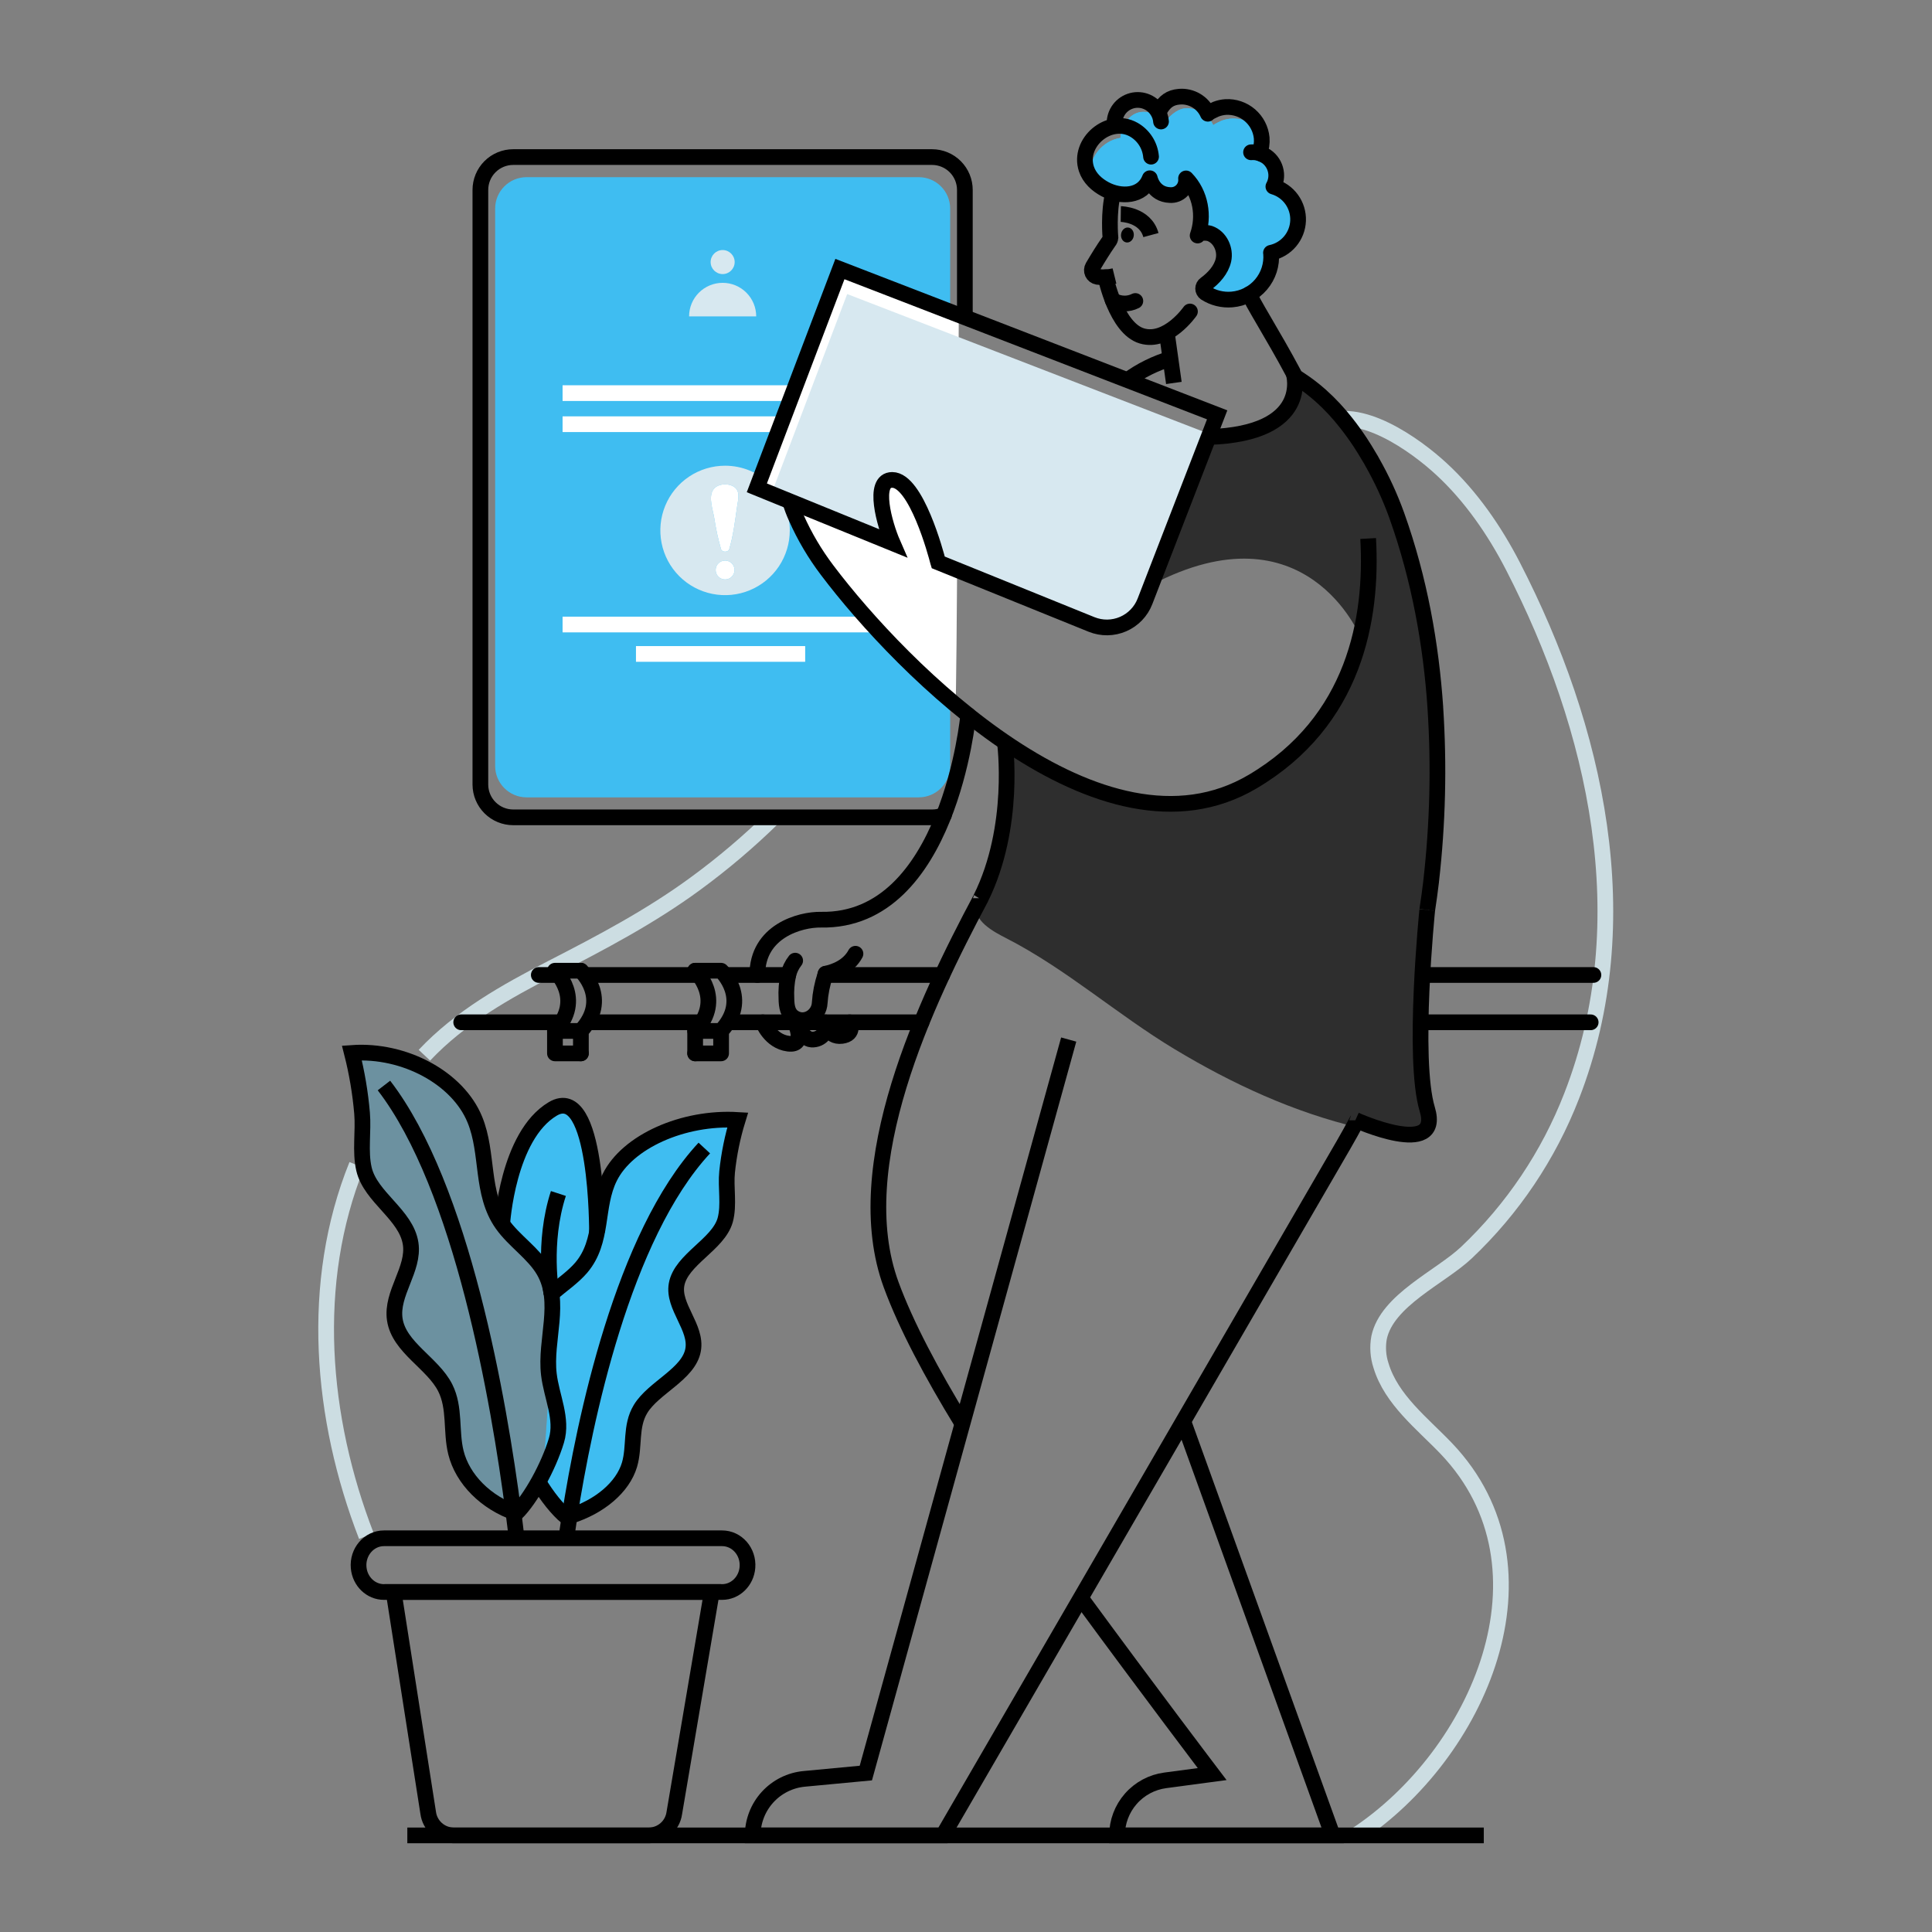 <svg width="246" height="246" viewBox="0 0 246 246" fill="none" xmlns="http://www.w3.org/2000/svg">
<rect x="0" y="0" width="246" height="246" fill="#808080" stroke="none"/>
<path d="M168.34 54.017C173.014 51.416 180.298 56.723 183.518 59.702C187.282 63.165 190.318 67.574 192.652 72.112C203.253 92.717 208.824 117.231 200.114 139.558C197.18 147.117 192.603 153.929 186.714 159.501C183.403 162.618 176.589 165.558 175.595 170.325C175.382 171.509 175.466 172.727 175.841 173.87C177.157 178.239 181.13 181.268 184.165 184.448C198.741 199.752 188.202 223.476 172.618 233.7" stroke="#CCDDE2" stroke-width="2" stroke-miterlimit="10"/>
<path d="M54.039 134.361C58.59 129.527 64.405 126.26 70.253 123.254C76.585 119.999 82.816 116.722 88.572 112.496C92.077 109.929 95.392 107.113 98.493 104.071" stroke="#CCDDE2" stroke-width="2" stroke-miterlimit="10"/>
<path d="M46.651 195.587C40.836 180.564 39.36 163.344 45.426 148.338" stroke="#CCDDE2" stroke-width="2" stroke-miterlimit="10"/>
<path d="M122.855 40.285V24.182C122.855 23.073 122.414 22.009 121.63 21.225C120.846 20.441 119.782 20 118.673 20H65.347C64.238 20 63.175 20.441 62.39 21.225C61.606 22.009 61.166 23.073 61.166 24.182V99.906C61.17 101.012 61.613 102.071 62.396 102.852C63.18 103.632 64.242 104.071 65.347 104.071H118.68C119.198 104.074 119.711 103.976 120.191 103.78" stroke="black" stroke-width="2" stroke-linecap="round" stroke-linejoin="round"/>
<path d="M116.98 22.558H67.05C64.839 22.558 63.047 24.35 63.047 26.56V97.524C63.047 99.735 64.839 101.526 67.05 101.526H116.98C119.191 101.526 120.983 99.735 120.983 97.524V26.56C120.983 24.35 119.191 22.558 116.98 22.558Z" fill="#3FBDF1"/>
<path d="M116.203 28.669H68.459C67.353 28.669 66.457 29.565 66.457 30.671V41.451C66.457 42.557 67.353 43.453 68.459 43.453H116.203C117.309 43.453 118.205 42.557 118.205 41.451V30.671C118.205 29.565 117.309 28.669 116.203 28.669Z" fill="#3FBDF1"/>
<path d="M92.014 34.898C92.859 34.898 93.544 34.213 93.544 33.368C93.544 32.523 92.859 31.838 92.014 31.838C91.169 31.838 90.484 32.523 90.484 33.368C90.484 34.213 91.169 34.898 92.014 34.898Z" fill="#D7E8F0"/>
<path d="M87.741 40.285C87.741 39.152 88.191 38.065 88.992 37.264C89.794 36.462 90.88 36.012 92.014 36.012C93.147 36.012 94.234 36.462 95.035 37.264C95.837 38.065 96.287 39.152 96.287 40.285H87.741Z" fill="#D7E8F0"/>
<path d="M92.326 59.298C90.696 59.298 89.102 59.78 87.746 60.685C86.39 61.59 85.333 62.877 84.709 64.384C84.084 65.89 83.921 67.547 84.239 69.146C84.556 70.745 85.341 72.214 86.494 73.367C87.647 74.52 89.116 75.305 90.715 75.622C92.314 75.94 93.971 75.777 95.477 75.152C96.983 74.528 98.27 73.471 99.176 72.115C100.081 70.759 100.563 69.165 100.562 67.535C100.562 65.35 99.694 63.256 98.149 61.712C96.605 60.167 94.51 59.299 92.326 59.298ZM92.326 73.783C92.007 73.783 91.701 73.656 91.476 73.431C91.25 73.205 91.123 72.899 91.123 72.58C91.123 72.261 91.25 71.955 91.476 71.729C91.701 71.504 92.007 71.377 92.326 71.377C92.645 71.377 92.951 71.504 93.177 71.729C93.403 71.955 93.529 72.261 93.529 72.58C93.529 72.899 93.403 73.205 93.177 73.431C92.951 73.656 92.645 73.783 92.326 73.783ZM93.852 64.521C93.593 66.307 93.374 68.189 92.85 69.933C92.722 70.346 91.938 70.346 91.81 69.933C91.433 68.627 91.144 67.297 90.944 65.953C90.784 64.969 90.206 63.394 90.759 62.44C91.237 61.594 92.592 61.488 93.374 61.931C94.344 62.484 93.972 63.633 93.852 64.521Z" fill="#D7E8F0"/>
<path d="M92.326 73.782C92.991 73.782 93.529 73.244 93.529 72.579C93.529 71.915 92.991 71.376 92.326 71.376C91.662 71.376 91.123 71.915 91.123 72.579C91.123 73.244 91.662 73.782 92.326 73.782Z" fill="white"/>
<path d="M93.852 64.521C93.593 66.307 93.374 68.189 92.85 69.933C92.722 70.346 91.938 70.346 91.81 69.933C91.433 68.627 91.144 67.297 90.944 65.953C90.784 64.969 90.206 63.394 90.759 62.44C91.237 61.593 92.592 61.488 93.374 61.931C94.344 62.484 93.972 63.633 93.852 64.521Z" fill="white"/>
<path d="M71.633 50.056H111.869" stroke="white" stroke-width="2" stroke-miterlimit="10"/>
<path d="M71.633 54.014H111.869" stroke="white" stroke-width="2" stroke-miterlimit="10"/>
<path d="M71.633 79.519H111.869" stroke="white" stroke-width="2" stroke-miterlimit="10"/>
<path d="M121.664 89.727C121.817 89.845 122.082 40.108 122.082 40.108L106.946 34.258C106.946 34.258 95.694 61.837 96.375 62.115L99.414 63.346C99.414 63.346 100.164 62.753 101.903 67.035C103.642 71.318 116.178 85.508 121.664 89.727Z" fill="white"/>
<path d="M80.978 83.266H102.523" stroke="white" stroke-width="2" stroke-miterlimit="10"/>
<path d="M182.232 112.105C182.035 114.25 179.388 138.855 181.954 143.659C182.884 145.398 173.654 143.733 173.098 143.605C164.734 141.637 156.901 138.008 149.57 133.595C142.24 129.182 135.763 123.374 128.119 119.46C126.707 118.737 123.581 117.153 124.506 115.079C126.08 111.546 128.014 106.671 128.166 102.358L128.119 96.7C128.119 96.7 127.002 93.148 130.646 96.26C134.289 99.372 150.96 107.576 161.752 98.07C172.544 88.565 173.184 81.047 173.184 81.047C173.184 81.047 166.274 64.137 146.601 74.481L153.551 56.523C153.551 56.523 152.599 55.316 155.61 55.539C158.621 55.763 164.205 54.275 164.896 48.757C164.896 48.757 164.95 46.956 168.136 50.361C171.322 53.766 186.377 67.062 182.232 112.105Z" fill="#2E2E2E"/>
<path d="M143.556 48.405C145.244 47.167 147.134 46.233 149.142 45.643" stroke="black" stroke-width="2" stroke-miterlimit="10"/>
<path d="M136.077 132.365L122.547 181.28L110.247 225.762L102.415 226.5C100.619 226.665 98.95 227.495 97.734 228.827C96.518 230.159 95.843 231.897 95.842 233.7H120.065L137.61 203.462L150.66 180.965L171.063 145.787C171.654 144.761 172.227 143.735 172.785 142.687C172.795 142.675 172.8 142.661 172.8 142.646" stroke="black" stroke-width="2" stroke-miterlimit="10"/>
<path d="M181.73 115.867C181.915 114.671 182.077 113.475 182.222 112.272C182.222 112.216 182.222 112.167 182.237 112.11C183.065 104.825 183.241 97.481 182.763 90.164C182.766 90.143 182.766 90.122 182.763 90.1C182.222 82.137 180.761 73.773 177.843 65.618C176.996 63.267 175.948 60.992 174.712 58.819C174.621 58.639 174.517 58.462 174.404 58.285C174.016 57.606 173.597 56.945 173.174 56.29C172.601 55.427 171.993 54.588 171.356 53.788C170.406 52.574 169.353 51.445 168.207 50.413C168.2 50.411 168.193 50.406 168.188 50.401C168.182 50.395 168.178 50.389 168.175 50.381C167.325 49.628 166.42 48.937 165.469 48.315C165.292 48.194 165.115 48.081 164.936 47.968C164.908 47.947 164.878 47.928 164.847 47.911" stroke="black" stroke-width="2" stroke-miterlimit="10"/>
<path d="M150.66 180.965L169.686 233.7H142.232C142.232 231.986 142.854 230.332 143.983 229.042C145.111 227.753 146.669 226.918 148.368 226.691L154.343 225.892C154.343 225.892 146.309 215.314 137.615 203.459" stroke="black" stroke-width="2" stroke-miterlimit="10"/>
<path d="M154.035 55.276L145.789 76.57C145.54 77.213 145.166 77.799 144.688 78.296C144.21 78.793 143.638 79.19 143.005 79.463C142.373 79.737 141.692 79.882 141.002 79.89C140.313 79.898 139.629 79.769 138.99 79.509L119.458 71.603C119.448 71.576 119.44 71.549 119.433 71.522C119.187 70.538 116.663 61.106 113.603 61.106C111.253 61.106 112.373 65.758 113.357 68.39C113.47 68.673 113.576 68.939 113.672 69.165L113.519 69.101L98.225 62.867L107.871 37.441L126.702 44.715L154.035 55.276Z" fill="#D7E8F0"/>
<path d="M113.667 69.166C112.641 66.817 111.008 61.107 113.605 61.107C116.666 61.107 119.187 70.546 119.435 71.522L119.46 71.604L138.99 79.513C139.63 79.771 140.315 79.9 141.005 79.891C141.695 79.882 142.376 79.737 143.01 79.462C143.643 79.187 144.215 78.789 144.692 78.291C145.17 77.793 145.544 77.205 145.792 76.561L154.98 52.822L125.775 41.533L106.946 34.258L96.368 62.115L113.667 69.166Z" stroke="black" stroke-width="2" stroke-miterlimit="10"/>
<path d="M174.205 68.568C174.79 78.777 172.51 91.837 159.494 99.524C140.24 110.909 114.757 85.116 105.322 72.6C103.764 70.544 102.447 68.315 101.399 65.957C101.081 65.271 100.815 64.563 100.602 63.837" stroke="black" stroke-width="2" stroke-miterlimit="10"/>
<path d="M127.95 94.496C127.95 94.496 129.426 105.248 124.875 114.39L124.894 114.365C124.894 114.365 124.894 114.382 124.879 114.39C117.893 127.494 107.891 148.399 113.47 163.59C115.367 168.756 118.636 174.906 122.545 181.282" stroke="black" stroke-width="2" stroke-miterlimit="10"/>
<path d="M161.826 32.184L161.841 32.253C161.959 33.694 161.501 35.122 160.566 36.224C159.631 37.326 158.297 38.012 156.857 38.13C155.935 38.21 155.008 38.048 154.168 37.66C153.928 37.558 153.696 37.436 153.477 37.294C153.387 37.231 153.314 37.148 153.263 37.051C153.213 36.954 153.186 36.846 153.186 36.737C153.186 36.627 153.213 36.519 153.263 36.422C153.314 36.325 153.387 36.242 153.477 36.179C154.535 35.417 155.502 34.354 155.777 33.109C155.86 32.727 155.867 32.331 155.797 31.946C155.721 31.454 155.519 30.992 155.209 30.603C154.899 30.215 154.493 29.914 154.03 29.732C153.886 29.689 153.736 29.665 153.585 29.66C153.16 29.626 152.601 29.68 152.49 29.995C153.034 28.469 153.056 26.805 152.554 25.264C152.243 24.311 151.717 23.442 151.017 22.723C151.049 23.002 151.019 23.284 150.929 23.549C150.84 23.815 150.692 24.057 150.499 24.26C150.305 24.462 150.068 24.619 149.807 24.72C149.545 24.82 149.264 24.861 148.985 24.841C146.818 24.767 146.409 22.701 146.409 22.701C146.409 22.701 146.409 22.726 146.409 22.741C145.465 25.095 142.719 25.159 140.751 24.113C140.053 23.755 139.44 23.252 138.953 22.637C138.395 20.224 140.385 17.892 142.68 17.557C142.729 16.022 143.849 14.379 145.359 14.254C145.885 14.209 146.414 14.306 146.89 14.534C147.366 14.763 147.771 15.116 148.065 15.555C148.107 15.621 148.154 15.693 148.19 15.766C148.808 14.871 149.819 13.889 150.896 13.798C151.644 13.746 152.389 13.925 153.032 14.31C153.674 14.695 154.182 15.269 154.488 15.953C154.488 15.848 155.435 15.415 155.531 15.375C156.416 15.039 157.387 15.007 158.292 15.283C159.197 15.56 159.984 16.13 160.53 16.903C160.585 17.117 160.621 17.335 160.638 17.555C160.692 18.213 160.591 18.874 160.343 19.486C160.692 19.586 161.019 19.753 161.305 19.978C161.923 20.43 162.337 21.108 162.458 21.865C162.471 21.941 162.478 22.017 162.483 22.093C162.532 22.67 162.409 23.248 162.129 23.754C162.856 23.962 163.517 24.356 164.046 24.897C164.574 25.439 164.952 26.109 165.142 26.841C165.202 27.084 165.243 27.331 165.263 27.579C165.347 28.633 165.044 29.682 164.412 30.529C163.78 31.377 162.86 31.965 161.826 32.184Z" fill="#3FBDF1"/>
<path d="M161.826 32.184L161.841 32.253C161.959 33.693 161.501 35.121 160.566 36.224C159.631 37.326 158.297 38.011 156.857 38.13C155.935 38.21 155.008 38.048 154.168 37.66C155.226 36.897 156.193 35.832 156.466 34.587C156.563 34.125 156.552 33.646 156.435 33.188C156.318 32.73 156.097 32.305 155.789 31.945C155.714 31.454 155.511 30.991 155.201 30.603C154.891 30.215 154.485 29.914 154.023 29.731C153.878 29.689 153.729 29.664 153.578 29.66C153.724 28.122 153.362 26.577 152.547 25.264C152.235 24.311 151.709 23.442 151.01 22.723C151.041 23.001 151.012 23.283 150.922 23.549C150.832 23.814 150.685 24.057 150.491 24.259C150.297 24.462 150.061 24.619 149.799 24.719C149.538 24.819 149.257 24.861 148.978 24.841C146.81 24.767 146.402 22.701 146.402 22.701C146.402 22.701 146.402 22.725 146.402 22.74C145.457 25.094 142.712 25.158 140.744 24.113C140.046 23.755 139.433 23.251 138.946 22.637C138.387 20.224 140.377 17.891 142.673 17.557C142.722 16.022 143.841 14.379 145.352 14.253C145.878 14.208 146.406 14.305 146.882 14.534C147.358 14.763 147.764 15.115 148.058 15.554C148.099 15.621 148.146 15.692 148.183 15.766C148.8 14.87 149.812 13.889 150.889 13.798C151.638 13.744 152.385 13.922 153.029 14.307C153.673 14.693 154.182 15.268 154.488 15.953C154.488 15.847 155.435 15.414 155.531 15.375C156.416 15.039 157.387 15.006 158.292 15.283C159.197 15.559 159.984 16.129 160.53 16.902C160.585 17.116 160.621 17.334 160.638 17.554C160.692 18.212 160.591 18.874 160.343 19.485C160.692 19.585 161.019 19.752 161.305 19.977C161.26 20.315 161.171 20.646 161.041 20.962C161.587 21.121 162.078 21.43 162.458 21.852C162.471 21.928 162.478 22.005 162.483 22.081C162.532 22.657 162.409 23.235 162.129 23.741C162.495 23.846 162.846 23.998 163.172 24.194C163.119 24.554 163.002 24.901 162.827 25.22C163.758 25.481 164.573 26.048 165.142 26.828C165.202 27.071 165.243 27.318 165.263 27.567C165.35 28.623 165.049 29.674 164.416 30.524C163.784 31.374 162.863 31.964 161.826 32.184Z" fill="#3FBDF1"/>
<path d="M142.71 27.254C142.71 27.254 145.829 27.298 146.545 29.931" stroke="black" stroke-width="2" stroke-miterlimit="10"/>
<path d="M141.905 35.142C141.195 35.317 140.459 35.353 139.735 35.247C139.599 35.224 139.471 35.168 139.361 35.084C139.252 35.001 139.164 34.892 139.106 34.767C139.048 34.642 139.021 34.505 139.027 34.367C139.033 34.229 139.073 34.095 139.143 33.976C139.792 32.876 140.461 31.789 141.189 30.743C141.303 30.61 141.374 30.445 141.391 30.271C141.391 30.271 141.091 27.016 141.748 24.519" stroke="black" stroke-width="2" stroke-miterlimit="10"/>
<path d="M144.36 30.024C144.426 29.5 144.117 29.029 143.671 28.973C143.225 28.917 142.81 29.296 142.744 29.821C142.678 30.345 142.986 30.816 143.433 30.872C143.879 30.928 144.294 30.548 144.36 30.024Z" fill="black"/>
<path d="M159.098 37.439C159.164 38.091 162.089 42.605 164.734 47.589C164.733 47.597 164.733 47.605 164.734 47.614C164.783 47.719 164.832 47.833 164.889 47.946" stroke="black" stroke-width="2" stroke-linecap="round" stroke-linejoin="round"/>
<path d="M148.547 42.211L149.467 48.76" stroke="black" stroke-width="2" stroke-miterlimit="10"/>
<path d="M140.778 35.306C140.778 35.306 142.112 41.791 145.391 42.772C148.67 43.754 151.516 39.663 151.516 39.663" stroke="black" stroke-width="2" stroke-linecap="round" stroke-linejoin="round"/>
<path d="M141.674 38.231C142.11 38.486 142.602 38.627 143.106 38.644C143.61 38.66 144.111 38.55 144.562 38.324" stroke="black" stroke-width="2" stroke-linecap="round" stroke-linejoin="round"/>
<path d="M147.831 15.471C147.792 14.968 147.623 14.484 147.339 14.066C146.979 13.513 146.443 13.097 145.818 12.884C145.193 12.671 144.515 12.673 143.892 12.891C143.269 13.109 142.736 13.529 142.38 14.085C142.024 14.641 141.865 15.301 141.927 15.958" stroke="black" stroke-width="2" stroke-miterlimit="10" stroke-linecap="round"/>
<path d="M146.562 19.949C146.5 19.238 146.266 18.553 145.88 17.953C145.494 17.353 144.969 16.856 144.348 16.505C141.221 14.755 137.214 18.153 138.333 21.518C138.727 22.689 139.664 23.54 140.732 24.106C142.7 25.151 145.455 25.09 146.39 22.733L146.404 22.696C146.404 22.696 146.813 24.76 148.98 24.837C149.26 24.856 149.541 24.814 149.802 24.714C150.064 24.613 150.301 24.456 150.495 24.253C150.69 24.051 150.837 23.808 150.927 23.543C151.017 23.277 151.048 22.995 151.017 22.716C152.882 24.635 153.369 27.503 152.493 29.99C152.653 29.543 153.723 29.624 154.033 29.727C155.366 30.192 156.077 31.769 155.782 33.107C155.504 34.359 154.537 35.417 153.484 36.185C153.395 36.247 153.321 36.33 153.271 36.427C153.22 36.524 153.193 36.631 153.193 36.741C153.193 36.85 153.22 36.958 153.271 37.054C153.321 37.151 153.395 37.234 153.484 37.297C154.487 37.941 155.675 38.235 156.862 38.133C158.302 38.014 159.636 37.329 160.57 36.227C161.505 35.126 161.964 33.698 161.846 32.258L161.831 32.19C162.781 31.991 163.638 31.479 164.264 30.737C164.89 29.994 165.249 29.064 165.284 28.093C165.319 27.123 165.029 26.169 164.459 25.383C163.889 24.597 163.072 24.024 162.139 23.757C162.419 23.251 162.542 22.673 162.493 22.096C162.425 21.314 162.051 20.591 161.452 20.084C160.853 19.577 160.077 19.328 159.295 19.39" stroke="black" stroke-width="2" stroke-linecap="round" stroke-linejoin="round"/>
<path d="M147.706 13.948C148.296 12.964 148.948 12.413 150.166 12.312C150.921 12.25 151.677 12.426 152.328 12.815C152.979 13.204 153.491 13.787 153.794 14.482C153.752 14.386 154.741 13.936 154.842 13.896C155.237 13.746 155.651 13.654 156.072 13.626C157.195 13.565 158.299 13.941 159.152 14.674C160.005 15.408 160.542 16.442 160.65 17.562C160.704 18.22 160.603 18.881 160.355 19.493" stroke="black" stroke-width="2" stroke-linecap="square" stroke-linejoin="round"/>
<path d="M164.734 47.591C164.734 47.591 167.032 55.232 153.895 55.645" stroke="black" stroke-width="2" stroke-miterlimit="10"/>
<path d="M96.432 124.143C96.41 118.557 101.901 117.054 104.53 117.103C120.828 117.413 123.285 91.056 123.285 91.056" stroke="black" stroke-width="2" stroke-linecap="round" stroke-linejoin="round"/>
<path d="M181.73 115.866C181.73 115.866 179.806 134.842 181.73 141.229C183.654 147.615 172.591 142.604 172.591 142.604" stroke="black" stroke-width="2" stroke-miterlimit="10"/>
<path d="M71.515 130.169H58.725" stroke="black" stroke-width="2" stroke-linecap="round" stroke-linejoin="round"/>
<path d="M117.34 130.169H92.868" stroke="black" stroke-width="2" stroke-linecap="round" stroke-linejoin="round"/>
<path d="M89.357 130.169H74.909" stroke="black" stroke-width="2" stroke-linecap="round" stroke-linejoin="round"/>
<path d="M88.986 124.143H74.7" stroke="black" stroke-width="2" stroke-linecap="round" stroke-linejoin="round"/>
<path d="M100.368 124.143H92.656" stroke="black" stroke-width="2" stroke-linecap="round" stroke-linejoin="round"/>
<path d="M119.972 124.143H105.076" stroke="black" stroke-width="2" stroke-linecap="round" stroke-linejoin="round"/>
<path d="M71.131 124.143H68.605" stroke="black" stroke-width="2" stroke-linecap="round" stroke-linejoin="round"/>
<path d="M88.513 123.602H91.817C91.817 123.602 95.603 127.177 91.817 131.268V134.126H88.513" stroke="black" stroke-width="2" stroke-linecap="round" stroke-linejoin="round"/>
<path d="M73.965 123.602C73.965 123.602 77.751 127.177 73.965 131.268V134.126" stroke="black" stroke-width="2" stroke-linecap="round" stroke-linejoin="round"/>
<path d="M73.965 134.126H70.661V131.268C74.449 127.177 70.661 123.602 70.661 123.602H73.965" stroke="black" stroke-width="2" stroke-linecap="round" stroke-linejoin="round"/>
<path d="M88.513 123.602C88.513 123.602 92.302 127.177 88.513 131.268V134.126" stroke="black" stroke-width="2" stroke-linecap="round" stroke-linejoin="round"/>
<path d="M70.661 131.268H73.965" stroke="black" stroke-width="2" stroke-linecap="round" stroke-linejoin="round"/>
<path d="M88.513 131.268H91.817" stroke="black" stroke-width="2" stroke-linecap="round" stroke-linejoin="round"/>
<path d="M101.249 122.319C100.827 122.857 100.526 123.479 100.368 124.144C100.159 125.126 100.081 126.131 100.134 127.133C100.149 128.117 100.272 129.125 101.207 129.642C102.612 130.427 104.299 129.305 104.373 127.696C104.453 126.487 104.69 125.293 105.076 124.144C105.091 124.087 105.108 124.038 105.123 123.991" stroke="black" stroke-width="2" stroke-linecap="round" stroke-linejoin="round"/>
<path d="M105.123 123.984C106.294 123.738 108.038 123.096 108.926 121.44" stroke="black" stroke-width="2" stroke-linecap="round" stroke-linejoin="round"/>
<path d="M97.133 130.169C97.133 130.169 98.053 132.594 100.368 132.889C102.683 133.185 101.219 130.169 101.219 130.169C101.219 130.169 102.179 132.294 103.34 132.365C104.501 132.437 105.504 131.381 105.104 130.169C105.104 130.169 105.458 132.119 107.175 131.905C108.892 131.691 108.183 130.169 108.183 130.169" stroke="black" stroke-width="2" stroke-linecap="round" stroke-linejoin="round"/>
<g opacity="0.54">
<path opacity="0.54" d="M70.728 164.719L69.067 188.699C68.167 190.328 67.153 191.769 66.25 192.66C66.13 192.615 66.004 192.571 65.889 192.517C65.667 192.441 65.448 192.352 65.239 192.271C61.874 190.795 59.335 188.047 58.573 184.945C57.904 182.217 58.509 179.27 57.21 176.706C55.626 173.55 51.306 171.57 50.787 168.005C50.295 164.672 53.294 161.609 52.809 158.348C52.248 154.658 47.717 152.463 46.87 148.854C46.342 146.611 46.814 144.038 46.624 141.72C46.401 139.139 45.963 136.58 45.318 134.07C52.007 133.578 58.816 137.268 60.983 142.549C62.755 146.872 61.687 151.922 64.459 155.86C65.965 157.993 68.474 159.587 69.77 161.821C70.17 162.517 70.46 163.27 70.629 164.055C70.641 164.109 70.641 164.165 70.651 164.207C70.663 164.296 70.673 164.362 70.683 164.429C70.705 164.621 70.728 164.719 70.728 164.719Z" fill="#3FBDF1"/>
<path opacity="0.54" d="M70.74 164.71H70.728C70.728 164.71 70.705 164.611 70.683 164.424C70.704 164.5 70.719 164.577 70.728 164.655C70.74 164.675 70.74 164.697 70.74 164.71Z" fill="#3FBDF1"/>
</g>
<path d="M92.838 155.359C91.957 158.471 87.229 160.363 86.656 163.554C86.149 166.38 89.273 169.02 88.757 171.891C88.208 174.973 83.719 176.678 82.07 179.406C80.727 181.62 81.355 184.156 80.661 186.51C79.859 189.184 77.217 191.571 73.687 192.835C73.468 192.914 73.259 192.99 73.037 193.056C72.917 193.088 72.791 193.133 72.663 193.165C71.498 192.208 70.167 190.525 69.077 188.71L70.737 164.729H70.75C72.036 163.64 73.51 162.638 74.533 161.428C75.645 160.119 76.162 158.69 76.501 157.194H76.506V157.03C76.998 154.663 77.035 152.188 78.147 149.945C80.4 145.379 87.473 142.201 94.437 142.619C93.78 144.775 93.331 146.988 93.094 149.229C92.892 151.212 93.389 153.433 92.838 155.359Z" fill="#3FBDF1"/>
<path d="M76.506 157.009V157.174H76.474C76.491 157.118 76.506 157.064 76.506 157.009Z" fill="#3FBDF1"/>
<path d="M76.506 157.009C76.506 157.063 76.484 157.117 76.474 157.174C76.144 158.67 75.628 160.099 74.506 161.407C73.483 162.618 72.009 163.621 70.722 164.709C70.722 164.709 70.723 164.674 70.71 164.665C70.702 164.587 70.687 164.509 70.666 164.433C70.666 164.367 70.646 164.3 70.634 164.212C70.634 164.17 70.634 164.114 70.612 164.059C70.443 163.275 70.153 162.522 69.753 161.826C68.457 159.592 65.948 157.998 64.442 155.865C64.442 155.865 65.124 144.623 70.875 141.201C76.339 137.966 76.506 155.137 76.506 157.009Z" fill="#3FBDF1"/>
<path d="M76.506 157.009V157.174H76.474C76.491 157.118 76.506 157.064 76.506 157.009Z" fill="#3FBDF1"/>
<path d="M70.728 164.665V164.719C70.728 164.719 70.705 164.621 70.683 164.434C70.704 164.51 70.719 164.587 70.728 164.665Z" fill="#3FBDF1"/>
<path d="M70.216 164.722C71.497 163.63 72.983 162.616 74.012 161.408C76.895 158.004 75.785 153.654 77.635 149.922C79.886 145.362 86.983 142.183 93.93 142.602C93.267 144.756 92.816 146.97 92.582 149.212C92.376 151.207 92.87 153.43 92.336 155.362C91.451 158.471 86.725 160.358 86.149 163.551C85.64 166.375 88.772 169.015 88.252 171.885C87.701 174.968 83.217 176.67 81.564 179.398C80.218 181.612 80.85 184.148 80.152 186.508C79.305 189.351 76.371 191.865 72.526 193.049C72.403 193.091 72.28 193.132 72.147 193.164C70.981 192.207 69.65 190.527 68.558 188.709" stroke="black" stroke-width="2" stroke-miterlimit="10"/>
<path d="M89.679 146.178C79.301 157.349 74.427 180.903 72.521 193.053C72.366 194.079 72.226 195.021 72.105 195.862" stroke="black" stroke-width="2" stroke-miterlimit="10"/>
<path d="M90.636 202.704L85.854 230.881C85.741 231.653 85.358 232.361 84.772 232.877C84.186 233.393 83.437 233.685 82.656 233.7H57.721C56.934 233.683 56.179 233.385 55.593 232.86C55.007 232.334 54.627 231.617 54.523 230.837L50.12 202.704H90.636Z" stroke="black" stroke-width="2" stroke-miterlimit="10"/>
<path d="M95.172 199.565C95.037 201.341 93.63 202.709 91.942 202.709H48.892C47.222 202.709 45.827 201.371 45.667 199.614C45.483 197.607 46.981 195.868 48.892 195.868H91.942C93.837 195.868 95.328 197.573 95.172 199.565Z" stroke="black" stroke-width="2" stroke-miterlimit="10"/>
<path d="M65.739 192.665C67.586 190.829 69.847 186.746 70.85 183.408C71.675 180.655 70.221 177.823 69.889 175.002C69.367 170.574 71.564 165.828 69.249 161.823C67.96 159.59 65.451 158.001 63.945 155.86C61.17 151.924 62.236 146.881 60.462 142.559C58.302 137.268 51.493 133.59 44.806 134.07C45.446 136.583 45.878 139.144 46.1 141.728C46.3 144.038 45.822 146.611 46.346 148.862C47.195 152.471 51.731 154.655 52.287 158.352C52.779 161.622 49.773 164.68 50.268 168.008C50.799 171.577 55.102 173.55 56.693 176.711C57.985 179.28 57.38 182.222 58.051 184.947C58.892 188.352 61.869 191.343 65.739 192.665Z" stroke="black" stroke-width="2" stroke-miterlimit="10"/>
<path d="M48.888 138.217C58.851 151.157 63.539 178.438 65.37 192.522C65.527 193.752 65.667 194.861 65.778 195.862" stroke="black" stroke-width="2" stroke-miterlimit="10"/>
<path d="M63.945 155.861C63.945 155.861 64.629 144.619 70.378 141.199C76.127 137.78 76.014 156.948 76.014 156.948" stroke="black" stroke-width="2" stroke-miterlimit="10"/>
<path d="M70.216 164.722C70.216 164.722 69.04 158.289 71.099 151.967" stroke="black" stroke-width="2" stroke-miterlimit="10"/>
<path d="M202.539 130.169H181.017" stroke="black" stroke-width="2" stroke-linecap="round" stroke-linejoin="round"/>
<path d="M202.889 124.143H181.705" stroke="black" stroke-width="2" stroke-linecap="round" stroke-linejoin="round"/>
<path d="M51.864 233.7H188.93" stroke="black" stroke-width="2" stroke-miterlimit="10"/>
</svg>
